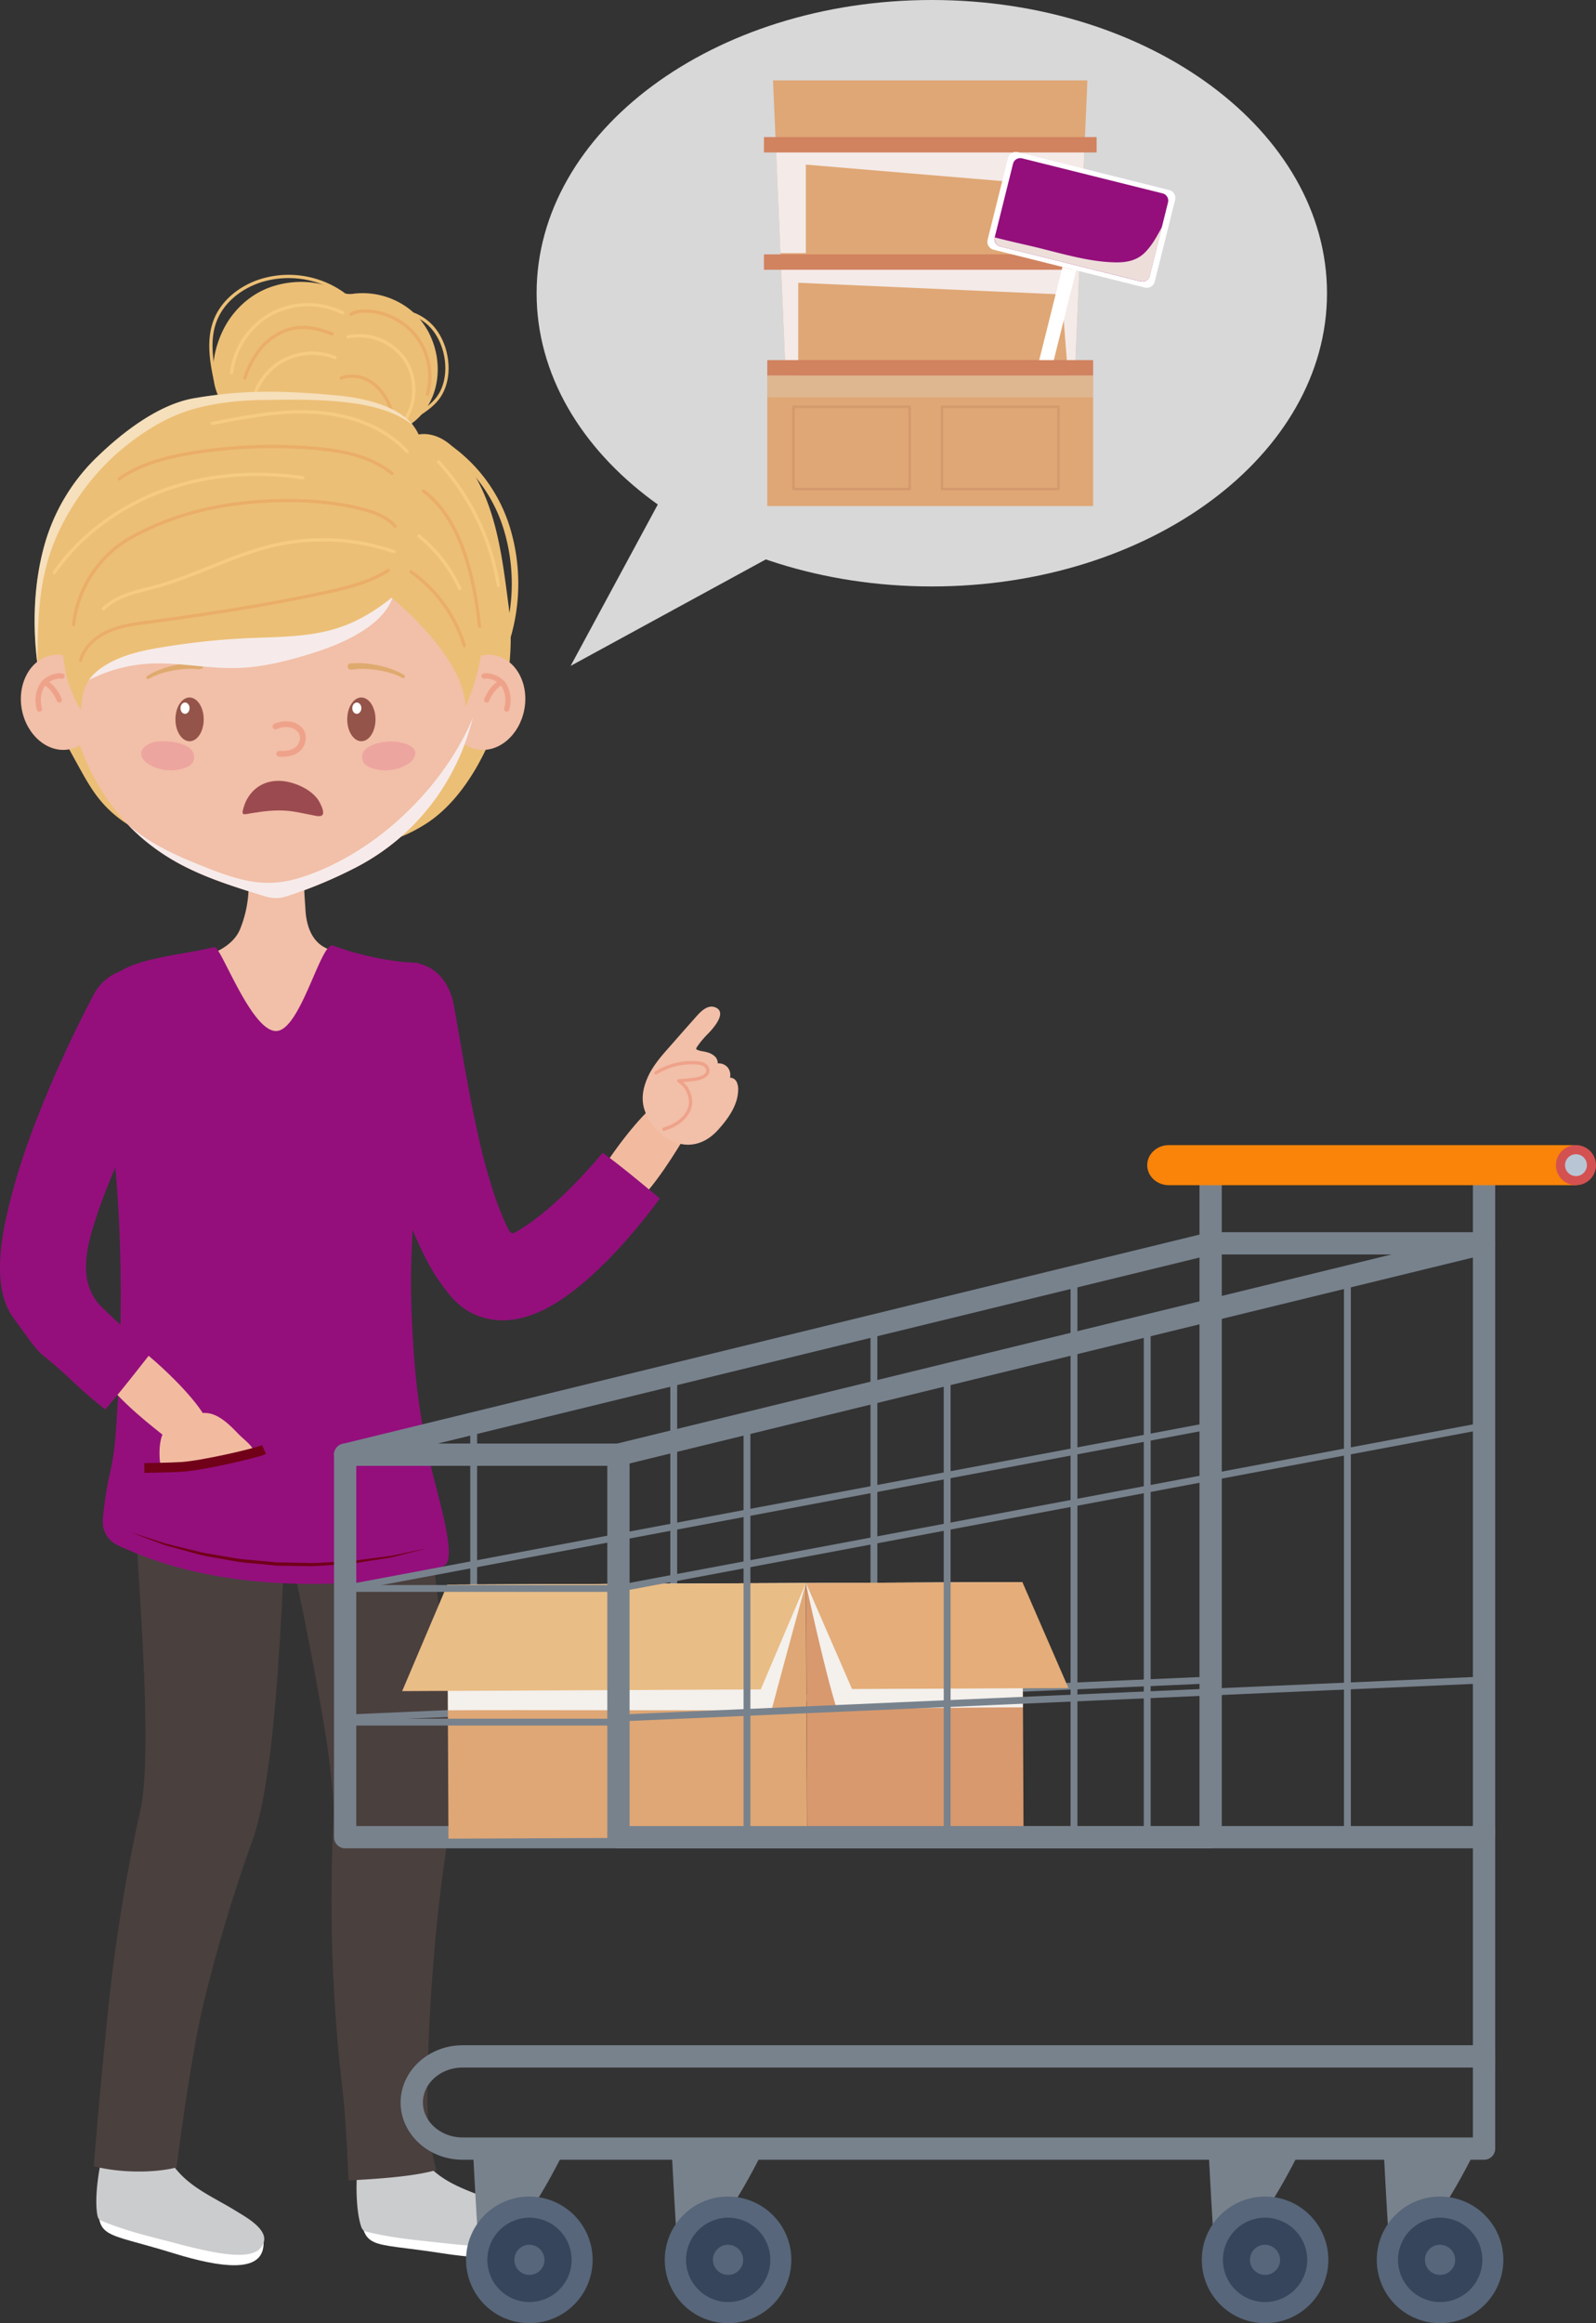 <svg xmlns="http://www.w3.org/2000/svg" width="1298.767" height="1889.6" viewBox="0 0 1298.767 1889.6">
  <rect x="0" y="0" width="1298.767" height="1889.6" fill="#333333" stroke="none"/>
  <g id="Group_12406" transform="translate(-3355.903 -1577)">
    <g id="Capa_1" transform="translate(5225.87 1251.7)">
      <g id="Group_12405">
        <g id="Group_12385">
          <g id="Group_12384">
            <path id="Path_4211" d="M-1350.5,1302.6c20.7-21.6,36.9-52.3,38-52.3-2.5-13.7-10-25.4-21.5-29.1-16.2,12.5-37.7,41.3-50.1,61.9C-1372.6,1291.1-1362.7,1295.9-1350.5,1302.6Z" fill="#f2bba0"/>
            <g id="Group_12383">
              <path id="Path_4212" d="M-1689.1,595.2c7.9-17,22.4-30.8,40.5-36.8,17.9-5.9,38.2-5.1,55,3.5a21.546,21.546,0,0,0,5.9,2.4,21.384,21.384,0,0,0,6.2-.2,62.347,62.347,0,0,1,45.2,13c26.2,20.8,31.4,65.1,5.8,89-10.2,9.5-24.2,13.8-38.1,14.8-13.9.9-27.7-1.4-41.4-3.6-11.1-1.8-22.1-4.3-33.3-5.9-10.8-1.6-23.7.7-33.7-4.7-9.1-5-15.4-17.1-18-26.9C-1698.7,625.2-1695.4,608.7-1689.1,595.2Z" fill="#ecbf76"/>
              <path id="Path_4213" d="M-1591.2,579.7a63.668,63.668,0,0,0-57.8.8,63.669,63.669,0,0,0-32.5,47.8" fill="none" stroke="#f6cc82" stroke-linecap="round" stroke-linejoin="round" stroke-miterlimit="10" stroke-width="2.647"/>
              <path id="Path_4214" d="M-1597.4,616.1a50.162,50.162,0,0,0-43.7,3.3,50.451,50.451,0,0,0-24,36.7" fill="none" stroke="#f6cc82" stroke-linecap="round" stroke-linejoin="round" stroke-miterlimit="10" stroke-width="2.647"/>
              <path id="Path_4215" d="M-1586.7,599.3c17.3-3.9,36.6,4,46.4,18.8s9.4,35.6-1,50.1" fill="none" stroke="#f6cc82" stroke-linecap="round" stroke-linejoin="round" stroke-miterlimit="10" stroke-width="2.647"/>
              <path id="Path_4216" d="M-1599.7,596.9c-21-8.4-37.3-7.3-53.5,6.9-7.3,6.3-14.9,19.7-17.5,29" fill="none" stroke="#eaae68" stroke-linecap="round" stroke-linejoin="round" stroke-miterlimit="10" stroke-width="2.647"/>
              <path id="Path_4217" d="M-1584.3,580.9c3.7-2.2,8.3-2.7,12.6-2.6a53.977,53.977,0,0,1,41.3,21.7,54,54,0,0,1,8.3,45.9" fill="none" stroke="#eaae68" stroke-linecap="round" stroke-linejoin="round" stroke-miterlimit="10" stroke-width="2.647"/>
              <path id="Path_4218" d="M-1592.3,632.8c8.3-3.3,18.1-1.3,25.3,3.9,7.3,5.2,12.2,13.1,15.3,21.4" fill="none" stroke="#eaae68" stroke-linecap="round" stroke-linejoin="round" stroke-miterlimit="10" stroke-width="2.647"/>
              <path id="Path_4219" d="M-1379.5,1262.9a437.891,437.891,0,0,1-29.9,32.3c-6,5.8-12.1,11.4-18.3,16.4a165.2,165.2,0,0,1-18.4,13.3,57.236,57.236,0,0,1-6,3.4c-2.5,1.1-4.4-3.4-7.4-10-3-6.7-5.8-14.1-8.4-21.8a496.365,496.365,0,0,1-13.2-48.8c-3.8-16.9-7.1-34.2-10.2-51.7-3.2-17.6-6.1-35.2-9.5-53.8-.2-.7-.3-1.6-.5-2.4-5.4-22-22.3-37-49.7-30a41.166,41.166,0,0,0-30,49.7v.1c4.2,16.9,8.2,34.8,12.5,52.7,4.3,18,8.9,36.1,14.2,54.3s11.1,36.6,18.5,55.2c3.8,9.3,7.9,18.7,12.9,28.2a162.22,162.22,0,0,0,19.4,29.2l.8.9.4.5.7.8c1,1.1,2,2.1,3.1,3.1a53.165,53.165,0,0,0,7.3,5.8,52.667,52.667,0,0,0,17.3,7.4,56.287,56.287,0,0,0,16.4,1.4,70.181,70.181,0,0,0,13.2-2.1,95.2,95.2,0,0,0,19.6-7.8,132.815,132.815,0,0,0,15-9.3,227.261,227.261,0,0,0,24.4-20.1c7.4-6.9,14.3-14,20.9-21.2a493.55,493.55,0,0,0,31.4-38.5C-1348.3,1287.4-1363.5,1274.6-1379.5,1262.9Z" fill="#940f7c"/>
              <path id="Path_4220" d="M-1571.5,1113.8a8.434,8.434,0,0,0,.6-4.7c-.9-3.7-12-4.9-15.5-6-6.8-2-14.4-4.2-20.6-7.9-10.3-6.2-13.8-18.8-14.4-30-.4-7-1.1-13.9-1-20.9,0-1.9,1.1-21.5,2.9-21.5l-20.7-.1c-1.6,0-3.1,0-4.7-.1-1.6.1-3.1.1-4.7.1l-20.7,2.8c4.9,18,2.7,38.1-4.2,55.3-3.7,9.2-11.9,15.1-20.6,19.2-4.7,2.2-10.6,3.6-15.6,5.1-3.9,1.2-10.3,1.5-10,6.7a33.227,33.227,0,0,0,2.4,10.8,55.55,55.55,0,0,0,5,9.3,117.949,117.949,0,0,0,30,31.4,121.62,121.62,0,0,0,18.8,11c5.5,2.6,10.8,5.7,16.4,8,5.9,2.4,11.1-1.4,16.4-4.2a136.1,136.1,0,0,0,31.2-21.4c12.7-11.7,23-26.3,28.8-42.5C-1571.6,1114-1571.6,1113.9-1571.5,1113.8Z" fill="#f2bfa8"/>
              <g id="Group_12367">
                <g id="Group_12366">
                  <g id="Group_12365">
                    <path id="Path_4221" d="M-1438.8,2144.7c-1.7,17.7-29.4,19.9-71.5,13.3-61.6-9.6-63.4-1.4-67.3-39.7,0-19.3,2.9-20.9,20.5-21.5,15.8-.5,26.3-3.2,50.1,6.8C-1469.5,2117.8-1436.5,2120.7-1438.8,2144.7Z" fill="#fff"/>
                    <path id="Path_4222" d="M-1438.9,2138.8c-2.6,15.3-28,15.7-70.7,10.9-20.1-2.3-38.4-3.6-59.9-8.7-3.1-.7-5.2-1.1-6.3-4-5.6-15.2-4.1-46.3-2.9-47.3,2.8-2.4,7-1.9,10.7-1.7,13.6,1.1,27.2-1.4,40.7-3.1a7.807,7.807,0,0,1,3.4.1,7.9,7.9,0,0,1,3.1,2.4c15.1,15.8,36.2,20.8,55.6,29.2C-1457.6,2119.9-1436.9,2127.2-1438.9,2138.8Z" fill="#cbccce"/>
                  </g>
                </g>
              </g>
              <g id="Group_12370">
                <g id="Group_12369">
                  <g id="Group_12368">
                    <path id="Path_4223" d="M-1656.1,2155.1c-4.2,17.3-32,15.5-72.7,2.9-59.5-18.4-62.5-10.5-60.9-48.9,2.8-19.1,5.8-20.3,23.3-18.3,15.7,1.7,26.5.6,48.6,14C-1682.6,2124.1-1650.4,2131.7-1656.1,2155.1Z" fill="#fff"/>
                    <path id="Path_4224" d="M-1655.4,2149.3c-4.8,14.8-30,11.6-71.5.6-19.6-5.2-37.5-9.1-58.1-17.3-2.9-1.2-5-1.8-5.6-4.9-3.3-15.9,2.6-46.4,4-47.3,3.1-1.9,7.2-.9,10.8-.1,13.3,3.1,27.1,2.5,40.7,2.8a7.451,7.451,0,0,1,3.3.6,8.059,8.059,0,0,1,2.7,2.8c12.7,17.8,32.8,25.8,50.8,36.9C-1671.1,2127.9-1651.7,2138.1-1655.4,2149.3Z" fill="#cbccce"/>
                  </g>
                </g>
              </g>
              <path id="Path_4225" d="M-1586.3,2098.8c22.2-1.2,52.4-3,71.5-8.5-6.6-22.2-7.8-48.7-7.3-70.6q.6-34.35,2.7-68.5c2.9-45.5,7.4-90.9,14.7-135.3l.3-2.2.3-2.9c.2-1.9.5-4,.6-5.7.3-3.7.6-7.3.8-10.8.4-7,.5-13.6.6-20.2,0-13-.4-25.6-1.1-38-1.4-24.7-3.3-48.8-6-72.6-2.6-23.8-5.5-47.4-8.5-70.8l-9.5-69.4c-.1-.9-.3-2-.5-3-6-31.7-36.6-10.2-68.3-4.2s-52.5-5.8-46.5,25.9v.2c4.4,23.4,9.3,46.2,13.9,69,4.7,22.7,9.3,45.3,13.5,67.8,4.1,22.5,8.3,44.8,11.5,66.7,3.1,21.7,5.6,43.6,4.9,60.4a1349.673,1349.673,0,0,0,.9,145.1q2.25,36,6.3,71.9C-1588.5,2047.1-1587.3,2079.4-1586.3,2098.8Z" fill="#4a403e"/>
              <path id="Path_4226" d="M-1700.8,1505.1c-35,1.4-62.2-11.4-60.7,23.6v.2c1,24.6,2.6,48.1,4,71.6,1.5,23.4,2.9,46.5,4,69.4s1.9,45.6,1.9,67.6c0,21.8-.8,43.9-4,59.5a1422.166,1422.166,0,0,0-24.2,143.2c-5.6,47.8-13.9,145.8-13.8,147,19.8,5.4,49,5.8,67.3,1,.1-.3,11.3-90,22.2-134.3a1285.424,1285.424,0,0,1,39.2-130.5c.4-1.1,1.1-3.2,1.7-5.1s1.2-3.9,1.7-5.6c1-3.7,2-7.3,2.7-10.7,1.7-7,2.9-13.6,4.1-20.1,2.3-13,3.9-25.5,5.4-37.9,2.8-24.7,4.7-48.9,6.3-72.8s2.8-47.7,4-71.1,2.3-46.8,4-69a59.025,59.025,0,0,0,.1-7.3C-1636.4,1488.6-1665.9,1503.7-1700.8,1505.1Z" fill="#4a403e"/>
              <path id="Path_4227" d="M-1508.1,1598.4c-12.2,7.6-36.5,10.9-50.8,12.3-68.1,6.6-147.2,3.8-216-28.9a20.682,20.682,0,0,1-9.9-10.7c-2.2-5-1.6-10.7-.9-16.1,4.2-36.6,7.7-31.1,10.2-68,2.1-30.8,3.4-61.6,3.7-92.4v-.8c.2-15.5.1-31.1-.3-46.6v-.5c-.2-7.8-.4-15.5-.8-23.3q-.9-21.15-2.7-42.3c-2.6-30.8-5.9-43.3-5.9-74.2,0-23.6-16.7-74.8,8.1-90.9,18.9-12.2,53.3-14.2,77.9-20.4,5-1.3,29.5,67.7,49.9,68.3,20.1.6,36.7-73.3,46.7-69.5,20.1,7.6,47,13.4,68.3,14.1a5.922,5.922,0,0,1,3.6,1.8,8.375,8.375,0,0,1,2,4.6c3.2,16-.6,37.3-1.9,53.6-1.9,26.3-2.8,57.2-4.2,83.4-1.8,32.2-2.5,59.6-3.9,91.7-1.2,27.6-.1,55.3,1.8,82.9a560.882,560.882,0,0,0,15.4,97.5C-1510.4,1553.7-1499,1592.8-1508.1,1598.4Z" fill="#940f7c"/>
              <path id="Path_4228" d="M-1456.1,818c-5.4-41.2-10.3-85.6-36.5-119.3-4.5-5.8-9.5-11.3-15.7-15.2s-13.7-6.1-21-4.8a34.918,34.918,0,0,0-4-6.7c-13.3-17.5-42.6-23.1-62.7-25-41.7-3.8-74.6-4.9-116.2,2.3-28.6,4.9-57.9,27.4-78.6,47.6-.7.6-1.3,1.3-2,1.9a158.662,158.662,0,0,0-41,69.9c-8.5,30.4-9.7,63.1-6,94.4l.3,2.1c4.1,30.5,18.9,57.1,33.7,83.8,5.2,9.4,10.5,18.9,17.3,27.1,25.8,31.3,69.4,41.2,109.8,44.8,44.8,4,91.3,2.6,133-14.2a125.721,125.721,0,0,0,24.4-12.7c15.7-10.7,27.9-25.9,37.7-42.2a208.325,208.325,0,0,0,28.7-92.7A201.481,201.481,0,0,0-1456.1,818Z" fill="#ecbf76"/>
              <path id="Path_4229" d="M-1478.9,857.3c.3,72.3-35.8,139.6-101.6,173.6a370.047,370.047,0,0,1-52.7,22.3c-3.8,1.3-7.6,2.5-11.6,2.6-4.8.1-9.4-1.3-14-2.8-20.8-6.6-40.7-12.8-60-22.5a175.643,175.643,0,0,1-34.1-22.3c-24.4-20.5-42.1-47.7-52.3-77.5a229.366,229.366,0,0,1-11.9-73.4c-1.6-127.3,75.7-177.6,169.1-177.6S-1479.5,716.4-1478.9,857.3Z" fill="#f2bfa8"/>
              <g id="Group_12371">
                <path id="Path_4230"  d="M-1506,890.7c-4,21.1,6.9,40.9,24.2,44.1s34.5-11.3,38.5-32.4-6.9-40.9-24.2-44.1C-1484.9,855.1-1502.1,869.6-1506,890.7Z" fill="#f2bfa8"/>
                <path id="Path_4231"  d="M-1476,875.2c5.4-.9,12.9,2.6,15.7,6.7,3.5,5.2,4.8,12.7,2.7,20.1" fill="none" stroke="#efa28a" stroke-linecap="round" stroke-linejoin="round" stroke-miterlimit="10" stroke-width="4.29"/>
                <path id="Path_4232"  d="M-1462.6,880.8c-4.5,1.8-9.4,8.8-11.3,13.8" fill="none" stroke="#efa28a" stroke-linecap="round" stroke-linejoin="round" stroke-miterlimit="10" stroke-width="4.29"/>
              </g>
              <g id="Group_12372">
                <path id="Path_4233" d="M-1789.5,890.7c3.9,21.1-6.9,40.9-24.2,44.1s-34.5-11.3-38.5-32.4c-3.9-21.1,6.9-40.9,24.2-44.1S-1793.5,869.6-1789.5,890.7Z" fill="#f2bfa8"/>
                <path id="Path_4234" d="M-1819.5,875.2c-5.4-.9-12.9,2.6-15.7,6.7-3.5,5.2-4.8,12.7-2.7,20.1" fill="none" stroke="#efa28a" stroke-linecap="round" stroke-linejoin="round" stroke-miterlimit="10" stroke-width="4.29"/>
                <path id="Path_4235" d="M-1833,880.8c4.5,1.8,9.4,8.8,11.3,13.8" fill="none" stroke="#efa28a" stroke-linecap="round" stroke-linejoin="round" stroke-miterlimit="10" stroke-width="4.29"/>
              </g>
              <g id="Group_12379">
                <path id="Path_4236" d="M-1645.8,916.2a19.935,19.935,0,0,1,13.6-1.2c6.4,1.9,10.3,7.3,8.1,14.1-2.6,8.2-11.6,9.8-18.6,9.3" fill="none" stroke="#efa28a" stroke-linecap="round" stroke-linejoin="round" stroke-miterlimit="10" stroke-width="4.72"/>
                <g id="Group_12373">
                  <path id="Path_4237" d="M-1704.2,910.4c0,9.8-5.1,17.8-11.5,17.8-6.3,0-11.5-8-11.5-17.8s5.1-17.8,11.5-17.8C-1709.4,892.7-1704.2,900.6-1704.2,910.4Z" fill="#945449"/>
                  <path id="Path_4238" d="M-1715.7,901.3c0,2.5-1.7,4.6-3.7,4.6-2.1,0-3.7-2.1-3.7-4.6s1.7-4.6,3.7-4.6S-1715.7,898.7-1715.7,901.3Z" fill="#fff"/>
                </g>
                <g id="Group_12374">
                  <path id="Path_4239" d="M-1564.4,910.4c0,9.8-5.1,17.8-11.5,17.8-6.3,0-11.5-8-11.5-17.8s5.1-17.8,11.5-17.8C-1569.6,892.7-1564.4,900.6-1564.4,910.4Z" fill="#945449"/>
                  <path id="Path_4240" d="M-1575.9,901.3c0,2.5-1.7,4.6-3.7,4.6-2.1,0-3.7-2.1-3.7-4.6s1.7-4.6,3.7-4.6S-1575.9,898.7-1575.9,901.3Z" fill="#fff"/>
                </g>
                <g id="Group_12376">
                  <g id="Group_12375">
                    <path id="Path_4241" d="M-1584.5,864.9s.7,0,1.9-.1a38.7,38.7,0,0,1,5.1-.1,65.557,65.557,0,0,1,7.3.5c2.6.2,5.4.9,8.1,1.3,2.7.7,5.5,1.2,7.9,2.1a56.06,56.06,0,0,1,6.7,2.5,27.793,27.793,0,0,1,4.6,2.3c1.1.6,1.7,1,1.7,1a1.374,1.374,0,0,1,.5,1.8,1.282,1.282,0,0,1-1.7.5l-.2-.1-1.6-.8a33.525,33.525,0,0,0-4.4-1.9,63.423,63.423,0,0,0-6.5-2c-2.4-.7-5.1-1.1-7.7-1.6-2.7-.3-5.3-.7-7.8-.8a51.24,51.24,0,0,0-6.7-.1c-1.9,0-3.6.3-4.8.4s-1.9.2-1.9.2a2.627,2.627,0,0,1-3-2.3,2.7,2.7,0,0,1,2.3-3C-1584.7,864.9-1584.6,864.9-1584.5,864.9Z" fill="#dfaa6e"/>
                  </g>
                </g>
                <g id="Group_12378">
                  <g id="Group_12377">
                    <path id="Path_4242" d="M-1707.6,869.7s-.7-.1-1.9-.2a33.26,33.26,0,0,0-4.8-.2,54.743,54.743,0,0,0-6.7.3c-2.5.1-5.1.7-7.8,1-2.6.6-5.3,1-7.7,1.8a44.855,44.855,0,0,0-6.5,2.2,25.526,25.526,0,0,0-4.3,2l-1.6.8-.2.1a1.234,1.234,0,0,1-1.7-.6,1.282,1.282,0,0,1,.5-1.7s.6-.4,1.7-1a25.528,25.528,0,0,1,4.5-2.4,54.761,54.761,0,0,1,6.7-2.7c2.5-1,5.2-1.6,7.9-2.4,2.7-.5,5.5-1.3,8.1-1.6a70.492,70.492,0,0,1,7.3-.8,47.073,47.073,0,0,1,5.1-.1h1.9a2.606,2.606,0,0,1,2.6,2.7,2.667,2.667,0,0,1-2.7,2.6C-1707.5,869.7-1707.6,869.7-1707.6,869.7Z" fill="#dfaa6e"/>
                  </g>
                </g>
                <path id="Path_4243" d="M-1671.9,987.4c-1.5-.7,0-4.6.5-6.3,3.2-10.3,12.5-20.8,28.2-20.7,11.9,0,28.1,7.3,33.3,17.4,1.5,2.9,5,9.8,1.2,11.1-2.2.7-5.4-.3-7.6-.7-6.5-1.2-12.9-2.8-19.6-3.4-9.9-.9-19.5.3-29.3,1.9C-1666.5,986.8-1670.6,988-1671.9,987.4Z" fill="#9b4b4f"/>
              </g>
              <path id="Path_4244" d="M-1622,1038c-32.2,10.9-52.8,4.4-93-12.3-17.9-7.4-36.2-16.8-50.9-29.7a150.039,150.039,0,0,0,13,12.2,171.151,171.151,0,0,0,34.1,22.3c19.3,9.7,39.2,15.9,60,22.5,4.5,1.4,9.2,2.9,14,2.8,4-.1,7.8-1.3,11.6-2.6a387.157,387.157,0,0,0,52.7-22.3c49.7-25.7,82.5-70.5,95.4-122C-1509,966.1-1563.4,1018.2-1622,1038Z" fill="#f6ebea"/>
              <g id="Group_12380">
                <path id="Path_4245" d="M-1343.3,1202.5c4.1-9.8,11.3-18,18.4-26,7.3-8.3,14.6-16.6,22-24.9,3.7-4.2,8.9-8.9,14.3-7.2,11.4,3.7-1.1,17.5-5.2,21.7a72.1,72.1,0,0,0-8.4,9.9c-1.5,2.2-1.9,2.7.4,3.5,2.5.9,5.4,1,8,1.9a14.274,14.274,0,0,1,5.5,3.1,7.421,7.421,0,0,1,2.4,5.7,9.7,9.7,0,0,1,8,3.2,9.815,9.815,0,0,1,2,8.4,6.218,6.218,0,0,1,5.5,3.7,14.567,14.567,0,0,1,1.1,6.9c-.4,12.3-8.6,23.4-16.6,32.2-16.3,17.8-37.9,14.5-52.4-3.8C-1349,1227.4-1348.7,1215.4-1343.3,1202.5Z" fill="#f2bfa8"/>
                <path id="Path_4246" d="M-1336.2,1198a55.292,55.292,0,0,1,33.2-8.2c2.1.2,4.3.4,6.1,1.5a5.8,5.8,0,0,1,3,5.2c-.3,2.9-3.4,4.7-6.2,5.6-4.1,1.4-13.1,2-17.5,2.3,4.7,3.5,6.6,5.4,8.6,11.3,4.6,13.7-7.6,24.3-20.7,28" fill="none" stroke="#efa28a" stroke-linecap="round" stroke-linejoin="round" stroke-miterlimit="10" stroke-width="2.647"/>
              </g>
              <g id="Group_12381">
                <path id="Path_4247" d="M-1782.5,1450.8c19,23.1,47.6,42.8,47.5,43.9,13.9-.9,26.4-6.9,31.4-17.9-10.5-17.6-36.6-42.3-55.6-57.1C-1768.5,1430.2-1774.3,1439.5-1782.5,1450.8Z" fill="#f2bba0"/>
                <path id="Path_4248" d="M-1739.3,1517.5l6-.3c9.8-.6,19.5-1.7,29.2-2.8a199.409,199.409,0,0,0,41.1-8.8,27.285,27.285,0,0,0-4-5.5c-2.8-3-6.4-5.8-9.1-8.6-6.6-6.9-15.9-16.4-26.1-16.9-13.3-.7-26.8,5.3-34.3,15.4-4.3,6.1-4.2,20.1-2.8,27.5Z" fill="#f2bba0"/>
              </g>
              <path id="Path_4249"  d="M-1746.9,1425.4c-20-17.7-39-35.3-42.6-39.5-18.2-20.7-8.7-51-1-73.9,5.2-15.5,11.7-31.2,18.6-46.8,2.9-6.3,5.9-12.7,9-19-.8-17.8-4.8-121.5-5.1-132.1a39.612,39.612,0,0,0-25.6,20,985.05,985.05,0,0,0-46.9,102.5c-6.8,17.7-13.1,35.7-18.3,54.6-8.1,29.4-20.2,78.5-.5,105.7,29.8,41,13.7,19.2,48.6,52.1,9,8.5,17.7,15.9,26.4,22.7C-1771.4,1456.7-1759.2,1441-1746.9,1425.4Z" fill="#940f7c"/>
              <path id="Path_4250"  d="M-1752.5,1519.3s22.2-.3,30.8-.9c16.9-1.2,59.7-11,66.6-14.1" fill="none" stroke="#710019" stroke-linejoin="round" stroke-miterlimit="10" stroke-width="7.941"/>
              <path id="Path_4251"  d="M-1660.6,817.6c-20.7,1.4-41.1,3.8-61.3,9.1-17.5,4.6-34.1,8.9-49.4,19.2a112.377,112.377,0,0,0-20,17.1,110.144,110.144,0,0,0-8.7,10.5c-1.7,2.4-4.1,8.5-6.4,9.9a123.241,123.241,0,0,1,64.4-18.5c21.2-.1,42,4.1,63.3,3.8,19.4-.3,38.4-4.8,57-10.3,15.5-4.6,30.9-10.2,44.7-18.6,12.1-7.3,23.3-17.3,27.3-30.6a5.849,5.849,0,0,1,2.8-3.6c-.6-1.6-1.1-3.2-1.6-4.8-6.4,2.1-12.7,4.4-19.2,6.2C-1598,815.3-1629.5,815.5-1660.6,817.6Z" fill="#f6ebea"/>
              <path id="Path_4252"  d="M-1819.2,854.3c.1.4.1.7.2,1.1,1.2,8.4,2.3,19,5.3,26.9,2.5,6.5,4.2,11.9,9.6,20.5.9-18.1,5.5-28.1,21.6-37.4,12.7-7.4,27.6-10.8,41.9-13.2a591.746,591.746,0,0,1,81.9-8.2c44.8-1.4,71.3-3.7,107.4-32.5,23.8,19.7,60,58,60,88.6a163.265,163.265,0,0,0,13.2-45.4c1.8-14.8,3-30,2.1-44.8,0-16.6-3.1-39.7-9.1-54.9-5.7-14.6-12.5-22.9-20.2-36.6-7.2-12.7-18.4-28.5-32.4-33.9-17.5-6.7-36.2-10.6-54.7-13-29.9-4-60.2-4.2-90.3-5.1-13.6-.4-24.1-.5-37.1,3.8-12.7,4.3-24.5,10.8-36.1,17.4-38.8,22-58.5,60.1-63.3,103.7C-1820.7,804.9-1821.1,840.6-1819.2,854.3Z" fill="#ecbf76"/>
              <path id="Path_4253"  d="M-1533.3,671.9c-26.6-23.1-82.2-21.9-125-21.2-20.4.3-44.1,3.2-63.3,10.3-18.5,6.8-35.3,18-50.3,30.6-23.6,19.7-44.8,49.8-55.4,78.3-11.6,31.1-11.9,62-12.2,95.2l-.3-2.1c-3.7-31.3-2.5-63.9,6-94.4a159.611,159.611,0,0,1,41-69.9c.7-.7,1.3-1.3,2-1.9,20.8-20.1,50.1-42.6,78.6-47.6,41.5-7.2,74.4-6.1,116.2-2.3C-1575.9,648.8-1546.5,654.5-1533.3,671.9Z" fill="#fff" opacity="0.5"/>
              <path id="Path_4254"  d="M-1554,789.2c-15.1,9.7-32.9,14.1-50.5,17.9-25,5.4-50.2,10-75.5,14.1q-34.05,5.55-68.2,10c-11.3,1.5-22.8,2.9-33.2,7.4s-19.9,12.8-23,23.7" fill="none" stroke="#eaae68" stroke-linecap="round" stroke-linejoin="round" stroke-miterlimit="10" stroke-width="2.647"/>
              <path id="Path_4255"  d="M-1548.4,753.4c-8.4-9.9-23.6-13.5-35.7-16.1-18.6-3.9-37.9-5.1-56.9-4.8-42.9.6-86,9.3-123.5,30.7-25.2,14.4-42.5,41.3-45.6,70.2" fill="none" stroke="#eaae68" stroke-linecap="round" stroke-linejoin="round" stroke-miterlimit="10" stroke-width="2.647"/>
              <path id="Path_4256"  d="M-1773,714.8c18.1-12.7,40.2-18.1,62.1-21.5a404.956,404.956,0,0,1,96.5-3.4c22.5,1.9,45.9,6.2,63.4,20.5" fill="none" stroke="#eaae68" stroke-linecap="round" stroke-linejoin="round" stroke-miterlimit="10" stroke-width="2.647"/>
              <path id="Path_4257"  d="M-1535.5,790.4a114.222,114.222,0,0,1,43.4,60.1" fill="none" stroke="#eaae68" stroke-linecap="round" stroke-linejoin="round" stroke-miterlimit="10" stroke-width="2.647"/>
              <path id="Path_4258"  d="M-1479.7,834.7c-4.4-40-15-87.4-45.7-110" fill="none" stroke="#eaae68" stroke-linecap="round" stroke-linejoin="round" stroke-miterlimit="10" stroke-width="2.647"/>
              <path id="Path_4259"  d="M-1549.4,774a178.142,178.142,0,0,0-96-5.5c-33.9,7.6-64.9,25.1-98.5,34.2-14.8,4-31.1,6.9-41.9,17.8" fill="none" stroke="#f6cc82" stroke-linecap="round" stroke-linejoin="round" stroke-miterlimit="10" stroke-width="2.647"/>
              <path id="Path_4260"  d="M-1825.9,791.1c21.8-31.2,54.1-54.4,89.9-67.3s74.8-15.5,112.4-9.9" fill="none" stroke="#f6cc82" stroke-linecap="round" stroke-linejoin="round" stroke-miterlimit="10" stroke-width="2.647"/>
              <path id="Path_4261"  d="M-1529,761.3a118.48,118.48,0,0,1,33.2,42.7" fill="none" stroke="#f6cc82" stroke-linecap="round" stroke-linejoin="round" stroke-miterlimit="10" stroke-width="2.647"/>
              <path id="Path_4262"  d="M-1513.1,700.9a194.12,194.12,0,0,1,48.7,100.6" fill="none" stroke="#f6cc82" stroke-linecap="round" stroke-linejoin="round" stroke-miterlimit="10" stroke-width="2.647"/>
              <path id="Path_4263"  d="M-1538.6,692.6c-18.9-20.6-47.4-30.3-75.3-32s-55.7,3.7-83.2,9.1" fill="none" stroke="#f6cc82" stroke-linecap="round" stroke-linejoin="round" stroke-miterlimit="10" stroke-width="2.647"/>
              <path id="Path_4264"  d="M-1590.8,564.3a76.451,76.451,0,0,0-67.3-10.6c-16,5.2-30.6,16.5-36.7,32.2-5.9,15.2-3.4,32.2,0,48.1" fill="none" stroke="#ecbf76" stroke-linecap="round" stroke-linejoin="round" stroke-miterlimit="10" stroke-width="2.647"/>
              <path id="Path_4265"  d="M-1538.6,580.4c3.9-1.3,11.8,3.6,14.8,5.9,18,13.2,23.8,45.7,9.6,63.5-4.3,5.4-10.1,9.3-15.8,13.1" fill="none" stroke="#ecbf76" stroke-linecap="round" stroke-linejoin="round" stroke-miterlimit="10" stroke-width="2.647"/>
              <path id="Path_4266"  d="M-1503.1,690.8a125.222,125.222,0,0,1,45.9,65.4,154.476,154.476,0,0,1,.5,85.9" fill="none" stroke="#ecbf76" stroke-linecap="round" stroke-linejoin="round" stroke-miterlimit="10" stroke-width="5.294"/>
              <g id="Group_12382">
                <path id="Path_4267" d="M-1764,1571.4s3.7,1.2,10.1,3.3c3.2,1,7.1,2.3,11.5,3.7,2.2.7,4.6,1.5,7.1,2.3,2.5.6,5.2,1.3,8,2,5.6,1.4,11.6,2.9,18,4.4a78.838,78.838,0,0,0,9.9,2c3.4.6,6.9,1.2,10.4,1.8,7.1,1.2,14.4,2.7,21.9,3.1q11.25,1.05,22.8,2.1c7.7.1,15.3.3,22.9.4,7.5.4,14.9-.3,22.1-.7,3.6-.2,7.1-.4,10.6-.6a66.537,66.537,0,0,0,10.1-.9c6.5-.9,12.7-1.7,18.4-2.4,2.8-.4,5.6-.8,8.2-1.1,2.6-.5,5-1,7.3-1.5,4.6-.9,8.6-1.8,11.9-2.5,6.6-1.4,10.4-2.1,10.4-2.1s-3.7.9-10.3,2.6c-3.3.8-7.2,1.8-11.8,3-2.3.6-4.7,1.2-7.3,1.8-2.6.5-5.3.9-8.2,1.3-5.7.9-11.9,1.9-18.4,2.9-6.5,1.2-13.5,1.2-20.7,1.9-7.2.4-14.7,1.2-22.3.9l-23-.3c-7.7-.8-15.3-1.5-22.9-2.2-7.6-.5-14.9-2.1-22-3.3-7.1-1.4-14.1-2.2-20.4-4.1-6.4-1.7-12.4-3.4-18-4.9-2.8-.8-5.5-1.4-8-2.2-2.5-.9-4.8-1.8-7-2.6q-6.6-2.4-11.4-4.2C-1760.4,1572.7-1764,1571.4-1764,1571.4Z" fill="#710019"/>
              </g>
              <path id="Path_4268" d="M-1552.6,928.4c-9.5.4-24.7,4-22.5,14.6.7,3.7,4.2,5.8,7.4,6.9a34.629,34.629,0,0,0,28.3-2.4,16.325,16.325,0,0,0,5.5-4.6c6.9-10.2-7.2-13.8-14.8-14.4C-1549.9,928.4-1551.2,928.4-1552.6,928.4Z" fill="#eda59f"/>
              <path id="Path_4269" d="M-1734.7,928.3c11,.5,24.6,4.4,22.5,14.7-.7,3.7-4.2,5.8-7.4,6.9a34.662,34.662,0,0,1-28.3-2.4,16.325,16.325,0,0,1-5.5-4.6c-4.7-7,1.6-11.7,7.9-13.7A33.607,33.607,0,0,1-1734.7,928.3Z" fill="#eda59f"/>
            </g>
          </g>
        </g>
        <g id="Group_12400">
          <g id="Group_12386">
            <path id="Path_4270" d="M-884.8,1819.6h-704.3V1508.5l704.3-171.9Z" fill="none" stroke="#78828d" stroke-linecap="round" stroke-linejoin="round" stroke-miterlimit="10" stroke-width="18.126"/>
            <line id="Line_19"  y2="336" transform="translate(-1484.5 1483.6)" fill="none" stroke="#78828d" stroke-linecap="round" stroke-linejoin="round" stroke-miterlimit="10" stroke-width="5.571"/>
            <line id="Line_20"  y2="376.4" transform="translate(-1321.7 1443.2)" fill="none" stroke="#78828d" stroke-linecap="round" stroke-linejoin="round" stroke-miterlimit="10" stroke-width="5.571"/>
            <line id="Line_21"  y2="413.8" transform="translate(-1158.8 1405.8)" fill="none" stroke="#78828d" stroke-linecap="round" stroke-linejoin="round" stroke-miterlimit="10" stroke-width="5.571"/>
            <line id="Line_22"  y2="455.8" transform="translate(-996 1363.8)" fill="none" stroke="#78828d" stroke-linecap="round" stroke-linejoin="round" stroke-miterlimit="10" stroke-width="5.571"/>
            <line id="Line_23"  y1="132.3" x2="704.3" transform="translate(-1589.1 1485)" fill="none" stroke="#78828d" stroke-linecap="round" stroke-linejoin="round" stroke-miterlimit="10" stroke-width="5.571"/>
            <line id="Line_24"  y1="30.6" x2="696.4" transform="translate(-1589.1 1692.1)" fill="none" stroke="#78828d" stroke-linecap="round" stroke-linejoin="round" stroke-miterlimit="10" stroke-width="5.571"/>
          </g>
          <g id="Group_12388">
            <g id="Group_12387">
              <rect id="Rectangle_2385" width="291.8" height="206.6" transform="translate(-1505.981 1614.194) rotate(-0.263)" fill="#dfa775"/>
              <path id="Path_4271" d="M-1242.1,1716.2c8.8-33.3,28-103.3,28-103.3l-291.8,1.3.5,102.2C-1461.2,1715.9-1260.6,1716.8-1242.1,1716.2Z" fill="#f4f0ec"/>
              <rect id="Rectangle_2386" width="176.1" height="206.6" transform="translate(-1214.082 1612.918) rotate(-0.261)" fill="#d8996e"/>
              <path id="Path_4272" d="M-1037.6,1714l-.5-101.9-176.1.8s14.8,69.7,25.1,102.1C-1138.5,1715.2-1088.1,1714-1037.6,1714Z" fill="#f4f0ec"/>
              <path id="Path_4273" d="M-1542.7,1700.8l291.8-1.4,36.8-86.5-291.8,1.3Z" fill="#e9bd86"/>
              <path id="Path_4274" d="M-1000.5,1698.3l-176.1.8-37.5-86.2,176.1-.8Z" fill="#e4ad79"/>
            </g>
          </g>
          <g id="Group_12389">
            <path id="Path_4275" d="M-662.3,1819.6h-704.4V1508.5l704.4-171.9Z" fill="none" stroke="#78828d" stroke-linecap="round" stroke-linejoin="round" stroke-miterlimit="10" stroke-width="18.126"/>
            <line id="Line_25"  y2="336" transform="translate(-1262.1 1483.6)" fill="none" stroke="#78828d" stroke-linecap="round" stroke-linejoin="round" stroke-miterlimit="10" stroke-width="5.571"/>
            <line id="Line_26"  y2="376.4" transform="translate(-1099.2 1443.2)" fill="none" stroke="#78828d" stroke-linecap="round" stroke-linejoin="round" stroke-miterlimit="10" stroke-width="5.571"/>
            <line id="Line_27"  y2="413.8" transform="translate(-936.4 1405.8)" fill="none" stroke="#78828d" stroke-linecap="round" stroke-linejoin="round" stroke-miterlimit="10" stroke-width="5.571"/>
            <line id="Line_28"  y2="455.8" transform="translate(-773.5 1363.8)" fill="none" stroke="#78828d" stroke-linecap="round" stroke-linejoin="round" stroke-miterlimit="10" stroke-width="5.571"/>
            <line id="Line_29"  y1="132.3" x2="704.4" transform="translate(-1366.7 1485)" fill="none" stroke="#78828d" stroke-linecap="round" stroke-linejoin="round" stroke-miterlimit="10" stroke-width="5.571"/>
            <line id="Line_30"  y1="30.6" x2="696.4" transform="translate(-1366.7 1692.1)" fill="none" stroke="#78828d" stroke-linecap="round" stroke-linejoin="round" stroke-miterlimit="10" stroke-width="5.571"/>
          </g>
          <line id="Line_31"  x2="222.5" transform="translate(-884.8 1336.6)" fill="none" stroke="#78828d" stroke-linecap="round" stroke-linejoin="round" stroke-miterlimit="10" stroke-width="18.126"/>
          <line id="Line_32"  x2="222.4" transform="translate(-1589.1 1508.5)" fill="none" stroke="#78828d" stroke-linecap="round" stroke-linejoin="round" stroke-miterlimit="10" stroke-width="18.126"/>
          <path id="Path_4276" d="M-662.3,1997.9h-831.2c-22.8,0-41.4,16.9-41.4,37.5h0c0,20.6,18.6,37.5,41.4,37.5h831.2Z" fill="none" stroke="#78828d" stroke-linecap="round" stroke-linejoin="round" stroke-miterlimit="10" stroke-width="18.126"/>
          <line id="Line_33" y1="192.1" transform="translate(-662.3 1811.9)" fill="none" stroke="#78828d" stroke-linecap="round" stroke-linejoin="round" stroke-miterlimit="10" stroke-width="18.126"/>
          <g id="Group_12391">
            <path id="Path_4277" d="M-1480.1,2159.2c-1.9-28.1-3.5-56.1-4.9-84.2a4.515,4.515,0,0,1,.5-2.6,2.915,2.915,0,0,1,2.5-.9,579.847,579.847,0,0,0,73.2-.5c-15.2,30.2-33.3,63.9-59.8,87.5Z" fill="#78828d"/>
            <g id="Group_12390">
              <path id="Path_4278"  d="M-1387.7,2163.4a51.491,51.491,0,0,1-51.5,51.5,51.491,51.491,0,0,1-51.5-51.5,51.491,51.491,0,0,1,51.5-51.5A51.555,51.555,0,0,1-1387.7,2163.4Z" fill="#57667a"/>
              <path id="Path_4279"  d="M-1404.8,2163.4a34.356,34.356,0,0,1-34.3,34.3,34.291,34.291,0,0,1-34.3-34.3,34.356,34.356,0,0,1,34.3-34.3A34.356,34.356,0,0,1-1404.8,2163.4Z" fill="#37455c"/>
              <path id="Path_4280"  d="M-1426.9,2163.4a12.184,12.184,0,0,1-12.2,12.2,12.27,12.27,0,0,1-12.3-12.2,12.291,12.291,0,0,1,12.3-12.3A12.4,12.4,0,0,1-1426.9,2163.4Z" fill="#57667a"/>
            </g>
          </g>
          <g id="Group_12393">
            <path id="Path_4281" d="M-1318.4,2159.2c-1.9-28.1-3.5-56.1-4.9-84.2a3.358,3.358,0,0,1,.5-2.6,2.915,2.915,0,0,1,2.5-.9,579.847,579.847,0,0,0,73.2-.5c-15.2,30.2-33.3,63.9-59.8,87.5Z" fill="#78828d"/>
            <g id="Group_12392">
              <path id="Path_4282" d="M-1226,2163.4a51.491,51.491,0,0,1-51.5,51.5,51.427,51.427,0,0,1-51.5-51.5,51.491,51.491,0,0,1,51.5-51.5A51.491,51.491,0,0,1-1226,2163.4Z" fill="#57667a"/>
              <path id="Path_4283" d="M-1243.1,2163.4a34.356,34.356,0,0,1-34.3,34.3,34.356,34.356,0,0,1-34.3-34.3,34.356,34.356,0,0,1,34.3-34.3A34.356,34.356,0,0,1-1243.1,2163.4Z" fill="#37455c"/>
              <path id="Path_4284" d="M-1265.2,2163.4a12.206,12.206,0,0,1-12.3,12.2,12.27,12.27,0,0,1-12.3-12.2,12.291,12.291,0,0,1,12.3-12.3A12.421,12.421,0,0,1-1265.2,2163.4Z" fill="#57667a"/>
            </g>
          </g>
          <g id="Group_12395">
            <path id="Path_4285" d="M-881.5,2159.2c-1.9-28.1-3.5-56.1-4.9-84.2a3.843,3.843,0,0,1,.5-2.6,2.915,2.915,0,0,1,2.5-.9,579.848,579.848,0,0,0,73.2-.5c-15.2,30.2-33.3,63.9-59.8,87.5Z" fill="#78828d"/>
            <g id="Group_12394">
              <circle id="Ellipse_417" cx="51.5" cy="51.5" r="51.5" transform="translate(-892 2111.9)" fill="#57667a"/>
              <path id="Path_4286" d="M-806.2,2163.4a34.356,34.356,0,0,1-34.3,34.3,34.356,34.356,0,0,1-34.3-34.3,34.356,34.356,0,0,1,34.3-34.3A34.356,34.356,0,0,1-806.2,2163.4Z" fill="#37455c"/>
              <path id="Path_4287" d="M-828.3,2163.4a12.184,12.184,0,0,1-12.2,12.2,12.27,12.27,0,0,1-12.3-12.2,12.291,12.291,0,0,1,12.3-12.3A12.4,12.4,0,0,1-828.3,2163.4Z" fill="#57667a"/>
            </g>
          </g>
          <g id="Group_12397">
            <path id="Path_4288" d="M-739,2159.2c-1.9-28.1-3.5-56.1-4.9-84.2a4.515,4.515,0,0,1,.5-2.6,2.915,2.915,0,0,1,2.5-.9,579.848,579.848,0,0,0,73.2-.5c-15.2,30.2-33.3,63.9-59.8,87.5Z" fill="#78828d"/>
            <g id="Group_12396">
              <path id="Path_4289" d="M-646.6,2163.4a51.491,51.491,0,0,1-51.5,51.5,51.427,51.427,0,0,1-51.5-51.5,51.491,51.491,0,0,1,51.5-51.5A51.491,51.491,0,0,1-646.6,2163.4Z" fill="#57667a"/>
              <path id="Path_4290" d="M-663.7,2163.4a34.356,34.356,0,0,1-34.3,34.3,34.291,34.291,0,0,1-34.3-34.3,34.356,34.356,0,0,1,34.3-34.3A34.356,34.356,0,0,1-663.7,2163.4Z" fill="#37455c"/>
              <path id="Path_4291" d="M-685.8,2163.4a12.206,12.206,0,0,1-12.3,12.2,12.27,12.27,0,0,1-12.3-12.2,12.291,12.291,0,0,1,12.3-12.3A12.421,12.421,0,0,1-685.8,2163.4Z" fill="#57667a"/>
            </g>
          </g>
          <line id="Line_34" y1="63.6" transform="translate(-662.3 1273)" fill="none" stroke="#78828d" stroke-linecap="round" stroke-linejoin="round" stroke-miterlimit="10" stroke-width="18.126"/>
          <line id="Line_35" y1="63.6" transform="translate(-884.8 1273)" fill="none" stroke="#78828d" stroke-linecap="round" stroke-linejoin="round" stroke-miterlimit="10" stroke-width="18.126"/>
          <g id="Group_12398">
            <path id="Path_4292" d="M-589.3,1289.3H-918.8c-9.7,0-17.6-7.3-17.6-16.3s7.9-16.3,17.6-16.3h329.5c9.7,0,17.6,7.3,17.6,16.3S-579.5,1289.3-589.3,1289.3Z" fill="#f98409"/>
          </g>
          <path id="Path_4293" d="M-571.2,1273a16.3,16.3,0,0,1-16.3,16.3,16.3,16.3,0,0,1-16.3-16.3,16.3,16.3,0,0,1,16.3-16.3A16.3,16.3,0,0,1-571.2,1273Z" fill="#d45151"/>
          <path id="Path_4294" d="M-578.6,1273a8.92,8.92,0,0,1-8.9,8.9,8.92,8.92,0,0,1-8.9-8.9,8.92,8.92,0,0,1,8.9-8.9A8.92,8.92,0,0,1-578.6,1273Z" fill="#b8c5d5"/>
          <g id="Group_12399">
            <line id="Line_36" x2="222.4" transform="translate(-1589.1 1617.3)" fill="none" stroke="#78828d" stroke-linecap="round" stroke-linejoin="round" stroke-miterlimit="10" stroke-width="5.571"/>
            <line id="Line_37" x2="222.4" transform="translate(-1589.1 1726)" fill="none" stroke="#78828d" stroke-linecap="round" stroke-linejoin="round" stroke-miterlimit="10" stroke-width="5.571"/>
          </g>
        </g>
        <g id="Group_12404">
          <path id="Path_4295" d="M-790.1,563.8c0,131.7-144,238.5-321.6,238.5s-321.6-106.8-321.6-238.5,144-238.5,321.6-238.5S-790.1,432.1-790.1,563.8Z" fill="#d8d8d8"/>
          <g id="Group_12403">
            <path id="Path_4296"  d="M-985.1,390.7l-.5,12.3-1.6,36.5-.1,2.2-.6,14.6-.9,21.8-1.5,33.6-1.1,26.5-3.4,80.1-.6,13-3,70.7h-229.2l-3-70.7-.5-12.1-3.3-76.2-.5-11.8-.6-14.3-.3-7.2-2.9-68-1.7-38.7-.5-12.3Z" fill="#dfa775"/>
            <path id="Path_4297"  d="M-991.4,538.2l-3.4,80.1-.6,13h-5.4l-5.2-66.5-214.4-9.5v76h-10.2l-.5-12.1-3.3-76.2c29.6-1.3,121.8-4.2,154.4-4.8Z" fill="#f4eae8"/>
            <path id="Path_4298"  d="M-987.3,441.7l-.6,14.6-.9,21.8-225.4-18.9v72h-20.7l-.6-14.3-.3-7.2-2.9-68Z" fill="#f4eae8"/>
            <rect id="Rectangle_2387"  width="265.2" height="106.3" transform="translate(-1245.6 630.6)" fill="#dfa775"/>
            <rect id="Rectangle_2388"  width="265.2" height="17.9" transform="translate(-1245.6 630.6)" fill="#dcf2fd" opacity="0.2"/>
            <rect id="Rectangle_2389"  width="270.7" height="12.5" transform="translate(-1248.3 436.8)" fill="#d1825f"/>
            <rect id="Rectangle_2390"  width="94.6" height="67" transform="translate(-1224.3 656.1)" fill="none" stroke="#d4996d" stroke-linecap="round" stroke-linejoin="round" stroke-miterlimit="10" stroke-width="1.997"/>
            <rect id="Rectangle_2391"  width="94.7" height="67" transform="translate(-1103.4 656.1)" fill="none" stroke="#d4996d" stroke-linecap="round" stroke-linejoin="round" stroke-miterlimit="10" stroke-width="1.997"/>
            <rect id="Rectangle_2392"  width="270.7" height="12.5" transform="translate(-1248.3 532.2)" fill="#d1825f"/>
            <g id="Group_12402">
              <path id="Path_4299" d="M-938.3,559.2l-123.2-30.8a6.635,6.635,0,0,1-4.8-8l16.6-66.5a6.635,6.635,0,0,1,8-4.8l123.2,30.8a6.635,6.635,0,0,1,4.8,8l-16.6,66.5A6.588,6.588,0,0,1-938.3,559.2Z" fill="#fff"/>
              <path id="Path_4300" d="M-941.8,554.2l-114.3-28.5a6.046,6.046,0,0,1-4.4-7.4l14.9-59.8a6.046,6.046,0,0,1,7.4-4.4l114.3,28.5a6.046,6.046,0,0,1,4.4,7.4l-14.9,59.8A6.046,6.046,0,0,1-941.8,554.2Z" fill="#940f7c"/>
              <rect id="Rectangle_2393" width="11.5" height="80.4" transform="translate(-1005.357 542.407) rotate(14.017)" fill="#fff"/>
              <path id="Path_4301" d="M-937.6,530c-6.6,7.1-15.3,8.9-24.8,8.7-11.4-.2-22.7-2.2-33.8-4.7-11.6-2.6-23-5.8-34.5-8.5-9.9-2.3-19.8-4.5-29.7-7.1a6.066,6.066,0,0,0,4.4,7.3l114.3,28.5a6.171,6.171,0,0,0,7.4-4.4l10.1-40.4C-928,516.7-931.9,524-937.6,530Z" fill="#eddeda"/>
            </g>
            <rect id="Rectangle_2394" width="265.2" height="12.5" transform="translate(-1245.6 618.2)" fill="#d1825f"/>
          </g>
          <path id="Path_4309" d="M-1322.5,713.1l-83.1,153.8,169.3-92.3" fill="#d8d8d8"/>
        </g>
      </g>
    </g>
  </g>
</svg>
